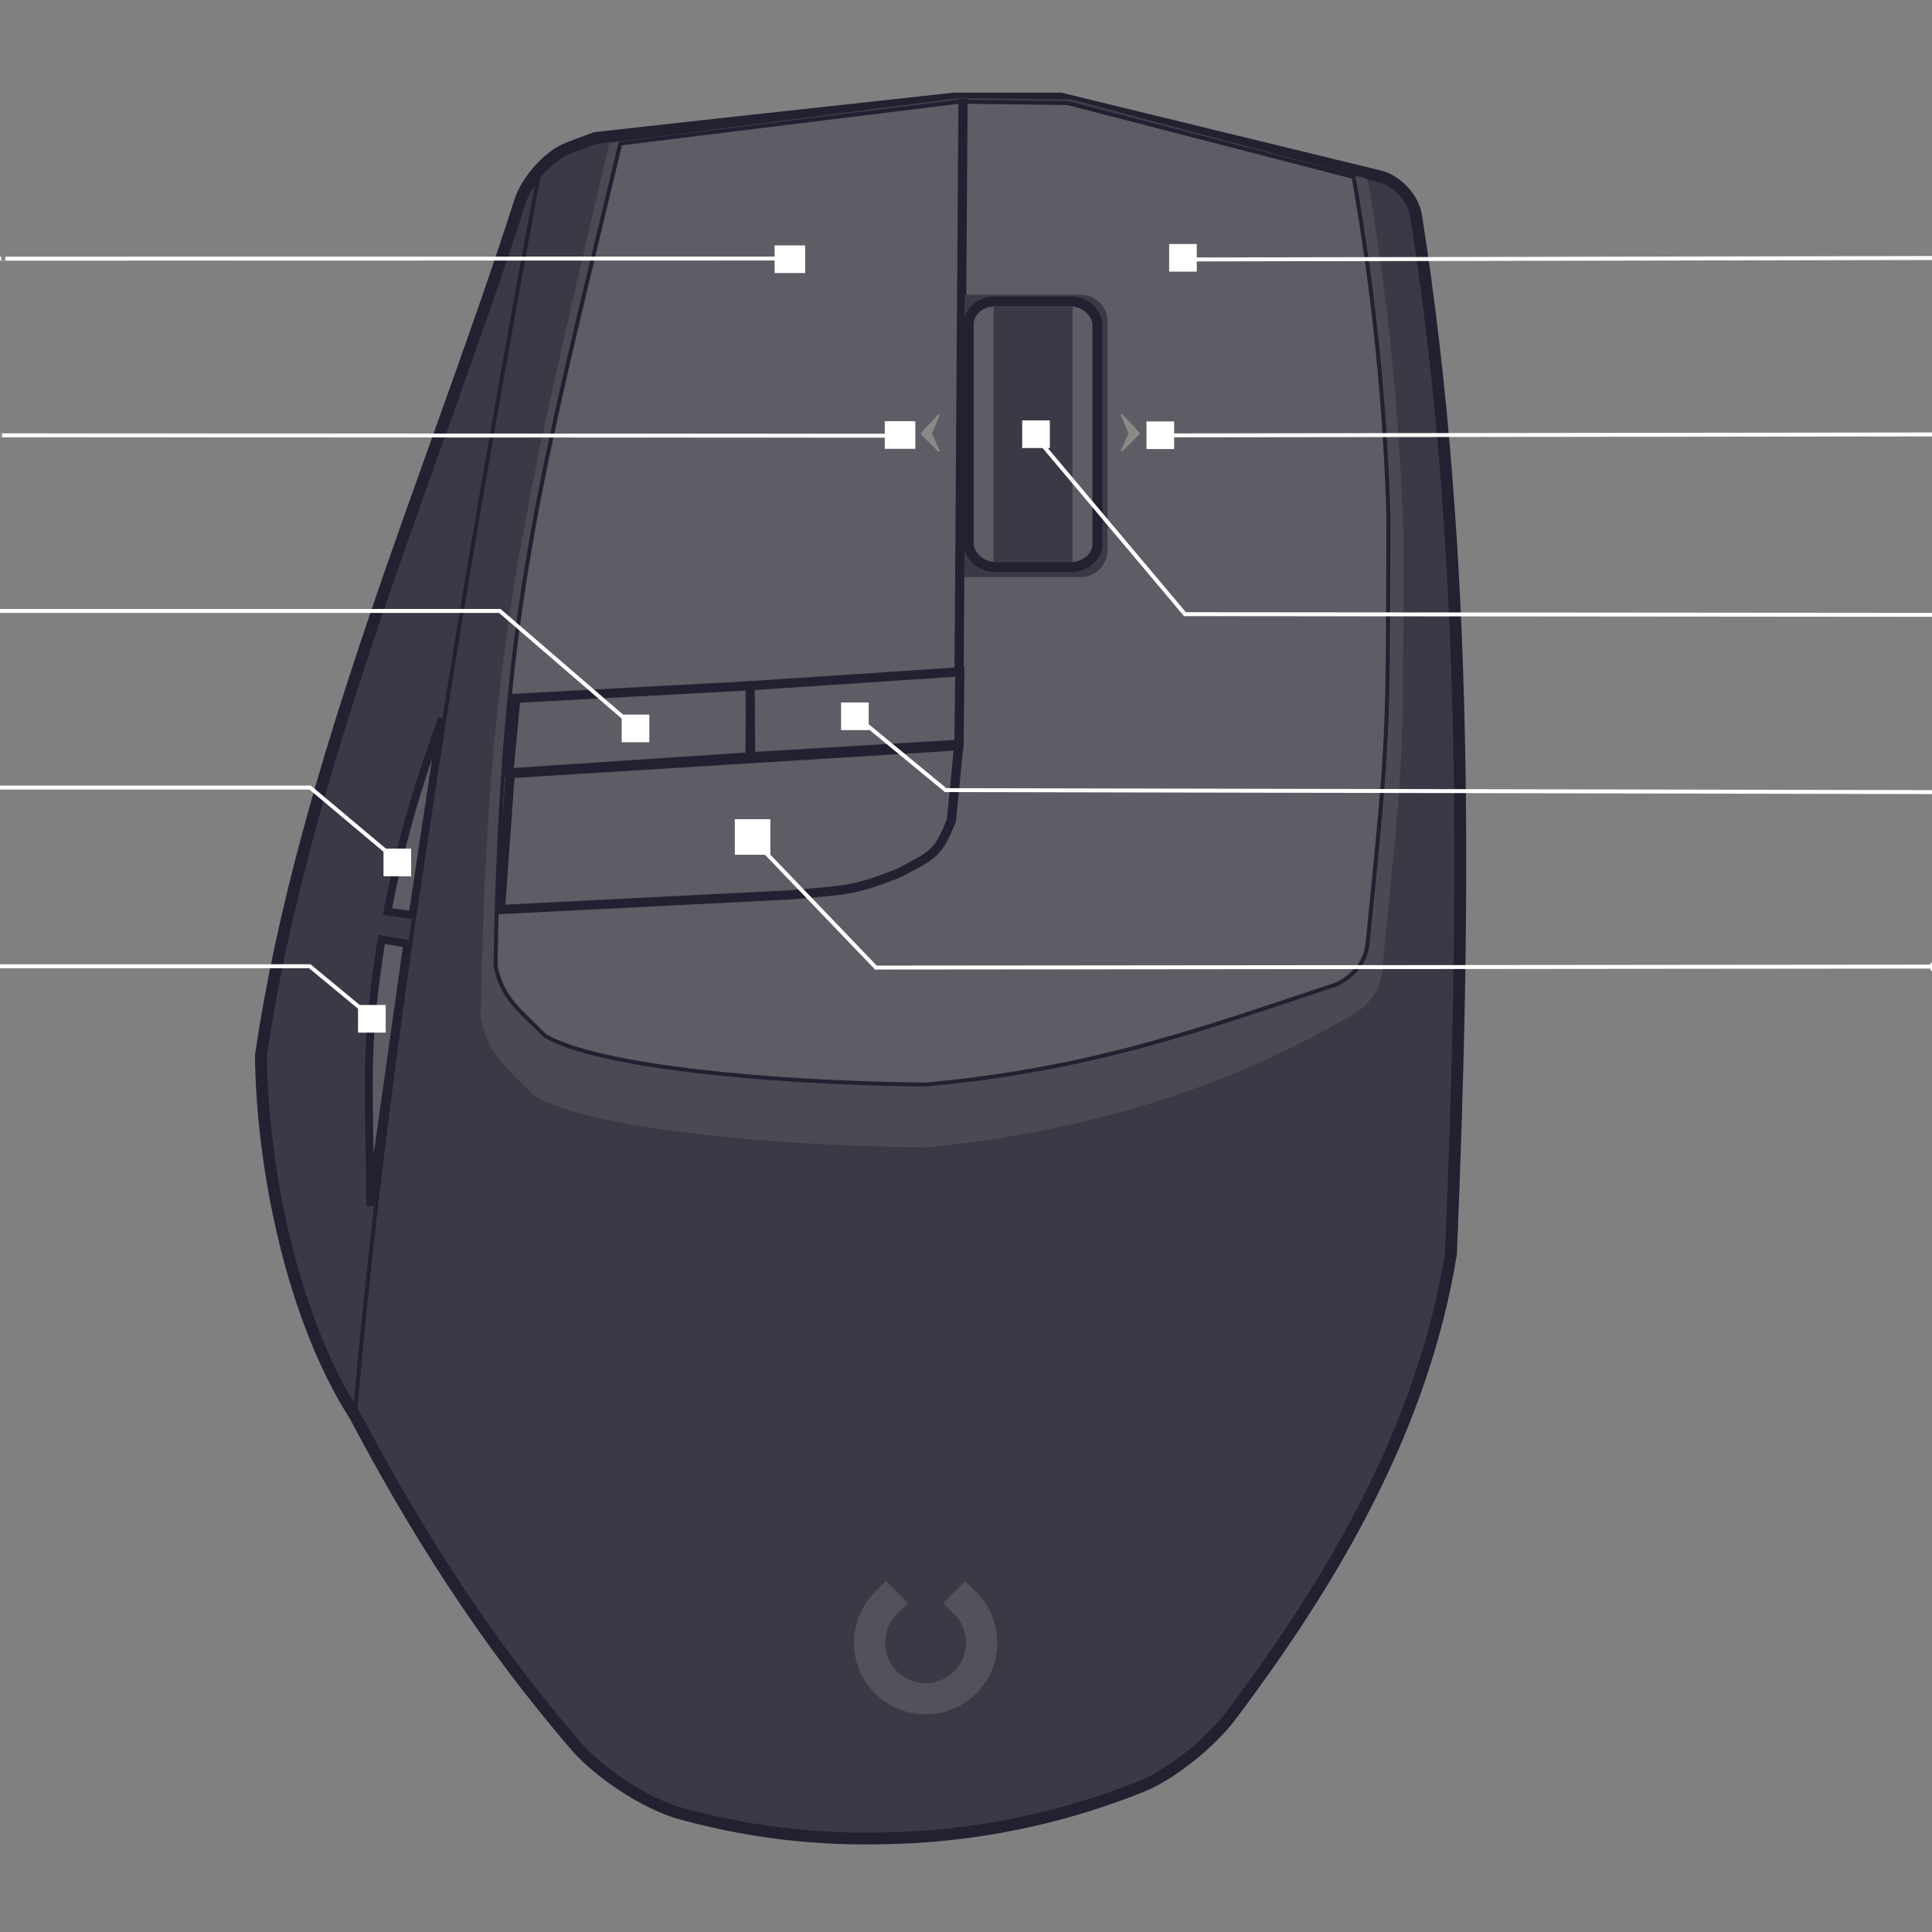 <?xml version="1.0" encoding="UTF-8" standalone="no"?>
<!-- Created with Inkscape (http://www.inkscape.org/) -->

<svg
   width="490"
   height="490"
   viewBox="0 0 129.646 129.646"
   version="1.1"
   id="svg8"
   sodipodi:docname="logitech-g9-dark.svg"
   inkscape:version="1.2.1 (9c6d41e410, 2022-07-14)"
   enable-background="new"
   xml:space="preserve"
   xmlns:inkscape="http://www.inkscape.org/namespaces/inkscape"
   xmlns:sodipodi="http://sodipodi.sourceforge.net/DTD/sodipodi-0.dtd"
   xmlns="http://www.w3.org/2000/svg"
   xmlns:svg="http://www.w3.org/2000/svg"
   xmlns:rdf="http://www.w3.org/1999/02/22-rdf-syntax-ns#"
   xmlns:cc="http://creativecommons.org/ns#"
   xmlns:dc="http://purl.org/dc/elements/1.1/"><rect x="0" y="0" width="129.646" height="129.646" fill="#808080" stroke="none"/><defs
     id="defs2"><inkscape:path-effect
       effect="fillet_chamfer"
       id="path-effect4451"
       is_visible="true"
       lpeversion="1"
       nodesatellites_param="F,0,0,1,0,2.163,0,1 @ F,0,0,1,0,0,0,1 @ F,0,0,1,0,3.88,0,1 @ F,0,0,1,0,0,0,1 @ F,0,0,1,0,4.331,0,1 @ F,0,0,1,0,0,0,1 @ F,0,0,1,0,0,0,1 @ F,0,0,1,0,2.655,0,1 @ F,0,0,1,0,0,0,1 @ F,0,0,1,0,0,0,1 @ F,0,0,1,0,0,0,1"
       unit="px"
       method="auto"
       mode="F"
       radius="0"
       chamfer_steps="1"
       flexible="false"
       use_knot_distance="true"
       apply_no_radius="true"
       apply_with_radius="true"
       only_selected="false"
       hide_knots="false" /><inkscape:path-effect
       effect="fillet_chamfer"
       id="path-effect3839"
       is_visible="true"
       lpeversion="1"
       nodesatellites_param="F,0,0,1,0,0,0,1 @ F,0,0,1,0,1.803,0,1 @ F,0,1,1,0,1.803,0,1 @ F,0,0,1,0,0,0,1"
       unit="px"
       method="auto"
       mode="F"
       radius="0"
       chamfer_steps="1"
       flexible="false"
       use_knot_distance="true"
       apply_no_radius="true"
       apply_with_radius="true"
       only_selected="false"
       hide_knots="false" /><clipPath
       clipPathUnits="userSpaceOnUse"
       id="clipPath145"><rect
         id="rect147"
         width="82.021"
         height="120.65"
         x="20.902"
         y="3.175"
         style="stroke-width:0.265" /></clipPath></defs><sodipodi:namedview
     id="base"
     pagecolor="#ffffff"
     bordercolor="#666666"
     borderopacity="1.0"
     inkscape:pageopacity="0.0"
     inkscape:pageshadow="2"
     inkscape:zoom="8.0000004"
     inkscape:cx="264.58829"
     inkscape:cy="370.72481"
     inkscape:document-units="px"
     inkscape:current-layer="Device"
     inkscape:document-rotation="0"
     showgrid="false"
     showguides="false"
     inkscape:window-width="1920"
     inkscape:window-height="1016"
     inkscape:window-x="0"
     inkscape:window-y="27"
     inkscape:window-maximized="1"
     showborder="true"
     inkscape:guide-bbox="true"
     units="px"
     inkscape:snap-global="false"
     inkscape:measure-start="296.875,398.125"
     inkscape:measure-end="288.375,379.75"
     inkscape:showpageshadow="0"
     inkscape:pagecheckerboard="1"
     inkscape:deskcolor="#d1d1d1"><inkscape:grid
       type="xygrid"
       id="grid78" /><sodipodi:guide
       position="58.723,112.407"
       orientation="0,1"
       id="guide79"
       inkscape:locked="false" /><sodipodi:guide
       position="39.612,100.544"
       orientation="0,1"
       id="guide81"
       inkscape:locked="false" /><sodipodi:guide
       position="-0.187,88.493"
       orientation="0,1"
       id="guide83"
       inkscape:locked="false" /><sodipodi:guide
       position="13.758,76.994"
       orientation="0,1"
       id="guide85"
       inkscape:locked="false" /><sodipodi:guide
       position="114.923,64.844"
       orientation="0,1"
       inkscape:locked="false"
       id="guide87" /><sodipodi:guide
       position="57.647,52.899"
       orientation="0,1"
       id="guide89"
       inkscape:locked="false" /><sodipodi:guide
       position="64.823,108.744"
       orientation="1,0"
       id="guide141"
       inkscape:locked="false" /></sodipodi:namedview><g
     inkscape:groupmode="layer"
     id="layer1"
     inkscape:label="bg"
     style="display:none"><rect
       style="display:inline;fill:#242424;fill-opacity:1;stroke:none;stroke-width:2.002px;-inkscape-stroke:none;stop-color:#000000"
       id="rect3576"
       width="129.646"
       height="129.646"
       x="0"
       y="-3.5058595e-06" /></g><g
     inkscape:groupmode="layer"
     id="Device"
     inkscape:label="Device"
     style="display:inline;opacity:1"
     transform="translate(0,-167.354)"><path
       style="fill:#3d3846;fill-opacity:1;stroke:#241f31;stroke-width:0.794;stroke-linecap:butt;stroke-linejoin:miter;stroke-miterlimit:4;stroke-dasharray:none;stroke-opacity:1"
       d="m 95.024,181.831 c 3.615,22.911 3.287,46.814 2.342,69.661 -1.875,11.581 -7.838,21.799 -14.824,31.063 -1.29,1.711 -3.924,3.86 -5.911,4.66 -4.845,1.951 -10.084,3.15 -15.513,3.435 -5.337,0.28 -10.208,-0.166 -15.451,-1.603 -2.306,-0.632 -5.462,-2.716 -7.023,-4.529 -6.227,-7.231 -10.848,-14.643 -14.832,-22.179 -4.239,-6.627 -6.222,-16.648 -6.306,-24.154 2.867,-19.544 11.78,-39.748 17.377,-57.278 0.446,-1.397 1.859,-3.058 3.221,-3.6 0.548,-0.218 1.065,-0.404 1.848,-0.693 8.681,-0.975 16.051,-1.764 24.077,-2.646 h 7.144 l 21.401,5.215 c 1.161,0.283 2.264,1.467 2.45,2.647 z"
       id="path4643"
       inkscape:connector-curvature="0"
       sodipodi:nodetypes="cccscccccccc"
       inkscape:path-effect="#path-effect4451"
       inkscape:original-d="m 94.675437,179.69604 c 3.984039,23.55769 3.665039,48.23792 2.691228,71.79562 -2.08441,12.87379 -9.220213,24.06379 -17.197916,34.13125 -5.788734,2.89177 -12.271516,4.67117 -19.05,5.02708 -6.707899,0.35221 -12.6786,-0.44356 -19.579166,-2.91041 -7.729571,-8.24539 -13.148669,-16.741 -17.727083,-25.4 -4.239321,-6.62677 -6.222372,-16.64821 -6.30643,-24.1545 3.006557,-20.49321 12.659933,-41.71136 18.167285,-59.81196 2.143416,-0.99154 2.603034,-1.14118 4.278728,-1.75854 8.680505,-0.97549 16.051389,-1.76389 24.077083,-2.64584 h 7.14375 z" /><path
       id="path4447"
       style="fill:#5e5c64;fill-opacity:0.494;stroke-width:0.635"
       transform="matrix(1.025,0,0,1,-1.567,0)"
       d="m 64.363,173.928 c -0.012,-1.7e-4 -0.024,5e-4 -0.035,0.002 -7.577,0.992 -15.155,1.985 -22.732,2.977 -0.104,0.013 -0.188,0.09 -0.211,0.191 -5.545,24.585 -7.963,33.375 -8.383,58.527 -3.11e-4,0.016 9.95e-4,0.033 0.004,0.049 0.223,1.219 0.663,2.073 1.252,2.828 0.588,0.755 1.316,1.416 2.137,2.297 0.015,0.015 0.031,0.028 0.049,0.039 1.808,1.143 5.561,1.961 10.213,2.545 4.652,0.584 10.185,0.909 15.455,0.967 0.009,-2.3e-4 0.017,-9e-4 0.025,-0.002 11.288,-1.094 20.49,-4.45 27.654,-8.74 0.011,-0.007 0.024,-0.01 0.035,-0.016 1.114,-0.59 2.056,-1.622 2.189,-3.072 h -0.002 c 1.466,-15.504 1.342,-12.595 1.404,-28.791 3e-6,-6.7e-4 3e-6,-0.001 0,-0.002 3e-6,-6.7e-4 3e-6,-0.001 0,-0.002 3e-6,-6.7e-4 3e-6,-0.001 0,-0.002 -0.219,-8.077 -0.999,-16.155 -2.342,-24.232 -0.015,-0.095 -0.085,-0.173 -0.178,-0.199 -6.392,-1.752 -12.785,-3.504 -19.178,-5.256 -0.02,-0.005 -0.041,-0.008 -0.062,-0.008 z"
       sodipodi:nodetypes="ccccccsccsccscccssscccccc" /><path
       sodipodi:type="arc"
       style="display:inline;opacity:0.724;fill:none;fill-opacity:0.392;stroke:#5e5c64;stroke-width:2.09;stroke-linecap:square;stroke-linejoin:bevel;stroke-miterlimit:4;stroke-dasharray:none;stroke-opacity:1"
       id="logo"
       sodipodi:cx="62.113438"
       sodipodi:cy="277.58575"
       sodipodi:rx="3.7614744"
       sodipodi:ry="3.7614779"
       d="m 64.773,274.926 a 3.761,3.761 0 0 1 0,5.32 3.761,3.761 0 0 1 -5.32,0 3.761,3.761 0 0 1 -10e-7,-5.32"
       sodipodi:start="5.4977871"
       sodipodi:end="3.9269907"
       sodipodi:open="true"
       sodipodi:arc-type="arc"
       inkscape:label="path" /><path
       style="fill:#3d3846;stroke:#241f31;stroke-width:0.265;stroke-linecap:butt;stroke-linejoin:miter;stroke-miterlimit:4;stroke-dasharray:none;stroke-opacity:1"
       d="M 36.248,178.599 C 31.542,203.861 25.993,236.516 23.812,262.34"
       id="path4820"
       inkscape:connector-curvature="0"
       sodipodi:nodetypes="cc" /><path
       style="fill:#5e5c64;fill-opacity:1;stroke:#241f31;stroke-width:0.265;stroke-linecap:butt;stroke-linejoin:miter;stroke-miterlimit:4;stroke-dasharray:none;stroke-opacity:1"
       d="m 90.832,179.228 c 1.341,7.608 2.12,15.217 2.339,22.825 -0.062,15.279 0.062,14.009 -1.403,28.633 -0.125,1.278 -0.998,2.183 -2.058,2.713 -9.011,2.993 -16.339,5.706 -27.596,6.735 -10.524,-0.109 -22.1,-1.224 -25.538,-3.274 -1.656,-1.676 -2.892,-2.485 -3.326,-4.718 0.419,-23.711 2.832,-31.966 8.377,-55.159 7.577,-0.935 15.154,-1.871 22.731,-2.806 l 7.296,0.094 c 6.392,1.653 12.784,3.305 19.177,4.958 z"
       id="path4822"
       inkscape:connector-curvature="0"
       sodipodi:nodetypes="ccccccccccc" /><path
       style="fill:#5e5c64;fill-opacity:1;stroke:#241f31;stroke-width:0.616;stroke-linecap:butt;stroke-linejoin:miter;stroke-miterlimit:4;stroke-dasharray:none;stroke-opacity:1"
       d="m 34.237,219.265 30.1,-1.868 -0.493,5.002 c -0.904,2.261 -1.154,2.276 -3.555,3.555 -3.258,1.278 -3.711,1.107 -7.25,1.45 -6.486,0.327 -12.971,0.655 -19.457,0.982 z"
       id="led0"
       inkscape:connector-curvature="0"
       sodipodi:nodetypes="ccccccc"
       inkscape:label="#path894" /><path
       style="fill:#5e5c64;fill-opacity:1;stroke:#241f31;stroke-width:0.616;stroke-linecap:butt;stroke-linejoin:miter;stroke-miterlimit:4;stroke-dasharray:none;stroke-opacity:1;font-variation-settings:normal;opacity:1;vector-effect:none;stroke-dashoffset:0;-inkscape-stroke:none;stop-color:#000000;stop-opacity:1"
       d="m 34.611,214.213 -0.468,5.005 16.183,-1.076 0.047,-4.771 z"
       id="button9"
       inkscape:connector-curvature="0"
       inkscape:label="#path896" /><path
       style="fill:#5e5c64;fill-opacity:1;stroke:#241f31;stroke-width:0.616;stroke-linecap:butt;stroke-linejoin:miter;stroke-miterlimit:4;stroke-dasharray:none;stroke-opacity:1;font-variation-settings:normal;opacity:1;vector-effect:none;stroke-dashoffset:0;-inkscape-stroke:none;stop-color:#000000;stop-opacity:1"
       d="m 64.405,212.436 -14.067,0.935 0.029,4.767 13.986,-0.841 z"
       id="button8"
       inkscape:connector-curvature="0"
       sodipodi:nodetypes="ccccc"
       inkscape:label="#path898" /><path
       style="fill:#241f31;stroke:#241f31;stroke-width:0.616;stroke-linecap:butt;stroke-linejoin:miter;stroke-miterlimit:4;stroke-dasharray:none;stroke-opacity:1"
       d="m 64.624,173.969 -0.265,38.431 z"
       id="path4589"
       inkscape:connector-curvature="0" /><path
       style="fill:#5e5c64;fill-opacity:1;stroke:#000000;stroke-width:0;stroke-linecap:butt;stroke-linejoin:miter;stroke-miterlimit:4;stroke-dasharray:none;stroke-opacity:1"
       d="m 65.054,174.531 -0.099,12.601 -0.132,18.686 -0.033,6.152 27.781,-0.86 0.132,-9.161 -0.959,-13.328 -1.356,-9.095 -18.885,-4.895 z"
       id="button1"
       inkscape:connector-curvature="0"
       inkscape:label="#path4612"
       sodipodi:nodetypes="cccccccccc" /><path
       id="rect3836"
       style="opacity:1;vector-effect:none;fill:#3d3846;stroke-width:0.625;stop-color:#000000;stop-opacity:1"
       d="m 64.721,187.132 h 7.793 a 1.803,1.803 45 0 1 1.803,1.803 v 15.34 a 1.803,1.803 135 0 1 -1.803,1.803 l -7.793,0 z"
       inkscape:path-effect="#path-effect3839"
       inkscape:original-d="m 64.721329,187.13176 h 9.595592 v 18.94592 h -9.595592 z"
       sodipodi:nodetypes="ccccc" /><rect
       style="display:inline;opacity:1;fill:#5e5c64;fill-opacity:1;stroke:#241f31;stroke-width:0.674;stroke-miterlimit:4;stroke-dasharray:none;stroke-opacity:1"
       id="button2"
       width="8.642"
       height="17.819"
       x="65"
       y="187.581"
       ry="1.542"
       inkscape:label="#rect4615"
       rx="1.753" /><path
       style="fill:#5e5c64;fill-opacity:1;stroke:#241f31;stroke-width:0.529;stroke-linecap:butt;stroke-linejoin:miter;stroke-miterlimit:4;stroke-dasharray:none;stroke-opacity:1"
       d="m 24.855,248.263 c -0.125,-9.604 -0.343,-10.789 0.748,-17.867 0.577,0.093 1.154,0.187 1.731,0.281 -0.826,5.862 -1.653,11.724 -2.479,17.586 z"
       id="button3"
       inkscape:connector-curvature="0"
       sodipodi:nodetypes="cccc"
       inkscape:label="#path4606" /><path
       style="fill:#5e5c64;fill-opacity:1;stroke:#241f31;stroke-width:0.529;stroke-linecap:butt;stroke-linejoin:miter;stroke-miterlimit:4;stroke-dasharray:none;stroke-opacity:1"
       d="m 27.684,228.759 c -0.561,-0.078 -1.123,-0.156 -1.684,-0.234 0.92,-4.786 2.12,-8.778 3.672,-12.956 -0.663,4.397 -1.325,8.793 -1.988,13.19 z"
       id="button4"
       inkscape:connector-curvature="0"
       sodipodi:nodetypes="cccc"
       inkscape:label="#path4608" /><path
       style="fill:#5e5c64;fill-opacity:1;stroke:#000000;stroke-width:0;stroke-linecap:butt;stroke-linejoin:miter;stroke-miterlimit:4;stroke-dasharray:none;stroke-opacity:1"
       d="m 41.814,177.357 -6.782,36.389 28.765,-1.684 0.468,-37.418 z"
       id="button0"
       inkscape:connector-curvature="0"
       inkscape:label="#path4610" /><path
       transform="translate(0,164.708)"
       id="button6"
       d="m 62.981,30.453 a 0.066,0.066 0 0 0 -0.046,0.021 l -1.14,1.231 a 0.066,0.066 0 0 0 0.002,0.091 l 1.139,1.139 a 0.066,0.066 0 0 0 0.107,-0.073 l -0.504,-1.114 0.505,-1.205 a 0.066,0.066 0 0 0 -0.064,-0.091 z"
       style="display:inline;color:#000000;overflow:visible;opacity:1;vector-effect:none;fill:#888a85;fill-opacity:1;stroke:none;stroke-width:0.253;stroke-linecap:butt;stroke-linejoin:bevel;stroke-miterlimit:4;stroke-dasharray:none;stroke-dashoffset:0;stroke-opacity:1;marker:none;marker-start:none;marker-mid:none;marker-end:none;paint-order:normal"
       inkscape:connector-curvature="0"
       inkscape:label="#path1016" /><path
       transform="translate(0,164.708)"
       id="button7"
       d="m 75.285,30.433 a 0.066,0.066 0 0 1 0.046,0.021 l 1.14,1.231 a 0.066,0.066 0 0 1 -0.002,0.091 l -1.139,1.139 a 0.066,0.066 0 0 1 -0.107,-0.073 l 0.504,-1.114 -0.505,-1.205 a 0.066,0.066 0 0 1 0.064,-0.091 z"
       style="display:inline;color:#000000;overflow:visible;opacity:1;vector-effect:none;fill:#888a85;fill-opacity:1;stroke:none;stroke-width:0.253;stroke-linecap:butt;stroke-linejoin:bevel;stroke-miterlimit:4;stroke-dasharray:none;stroke-dashoffset:0;stroke-opacity:1;marker:none;marker-start:none;marker-mid:none;marker-end:none;paint-order:normal"
       inkscape:connector-curvature="0"
       inkscape:label="#path1016-3" /><rect
       style="fill:#242424;stroke:none;stroke-width:0.254px;-inkscape-stroke:none;stop-color:#000000;fill-opacity:1"
       id="rect1840"
       width="22.561"
       height="11.962"
       x="139.945"
       y="184.495" /><rect
       style="fill:#242424;stroke:none;stroke-width:0.254px;-inkscape-stroke:none;stop-color:#000000;fill-opacity:1"
       id="rect2519"
       width="22.561"
       height="11.962"
       x="139.945"
       y="208.507" /><rect
       style="fill:#242424;stroke:none;stroke-width:0.254px;-inkscape-stroke:none;stop-color:#000000;fill-opacity:1"
       id="rect2521"
       width="22.561"
       height="11.962"
       x="139.945"
       y="232.204" /><rect
       style="font-variation-settings:normal;opacity:1;vector-effect:none;fill:#3d3846;fill-opacity:1;stroke:none;stroke-width:0.666;stroke-linecap:butt;stroke-linejoin:miter;stroke-miterlimit:4;stroke-dasharray:none;stroke-dashoffset:0;stroke-opacity:1;-inkscape-stroke:none;stop-color:#000000;stop-opacity:1"
       id="rect4307"
       width="5.292"
       height="17.154"
       x="66.675"
       y="187.921"
       rx="0"
       ry="0" /></g><g
     inkscape:groupmode="layer"
     id="Buttons"
     inkscape:label="Buttons"
     transform="translate(0,-2.646)"
     style="display:inline"><g
       transform="matrix(0.265,0,0,0.265,40.503,-1.102)"
       style="display:inline"
       id="button2-path"
       inkscape:label="#g146"><path
         style="color:#000000;overflow:visible;opacity:1;vector-effect:none;fill:none;fill-opacity:1;stroke:#ffffff;stroke-width:1;stroke-linecap:square;stroke-linejoin:miter;stroke-miterlimit:4;stroke-dasharray:none;stroke-dashoffset:0;stroke-opacity:1;marker:none;marker-start:none;marker-mid:none;marker-end:none;paint-order:normal"
         d="M 336.919,169.833 147.22,169.67 109.219,124.506"
         id="path51"
         inkscape:connector-curvature="0"
         sodipodi:nodetypes="ccc" /><rect
         style="color:#000000;overflow:visible;opacity:1;vector-effect:none;fill:#ffffff;fill-opacity:1;stroke:none;stroke-width:2;stroke-linecap:square;stroke-linejoin:miter;stroke-miterlimit:4;stroke-dasharray:none;stroke-dashoffset:0;stroke-opacity:1;marker:none;marker-start:none;marker-mid:none;marker-end:none;paint-order:normal"
         id="rect53"
         width="7"
         height="7"
         x="106.003"
         y="120.596" /><rect
         y="169.311"
         x="336.566"
         height="1"
         width="1"
         id="button2-leader"
         style="color:#000000;text-align:start;overflow:visible;vector-effect:none;fill:#888a85;fill-opacity:1;stroke:none;stroke-linecap:round"
         inkscape:label="#rect871" /></g><g
       transform="matrix(-0.265,0,0,-0.265,116.084,94.456)"
       style="display:inline"
       id="button9-path"
       inkscape:label="#g146"><path
         style="color:#000000;overflow:visible;opacity:1;vector-effect:none;fill:none;fill-opacity:1;stroke:#ffffff;stroke-width:1;stroke-linecap:square;stroke-linejoin:miter;stroke-miterlimit:4;stroke-dasharray:none;stroke-dashoffset:0;stroke-opacity:1;marker:none;marker-start:none;marker-mid:none;marker-end:none;paint-order:normal"
         d="M 438.046,191.749 H 311.488 l -34.644,-29.868"
         id="path51-1-9-6-8"
         inkscape:connector-curvature="0"
         sodipodi:nodetypes="ccc" /><rect
         style="color:#000000;overflow:visible;opacity:1;vector-effect:none;fill:#ffffff;fill-opacity:1;stroke:none;stroke-width:2;stroke-linecap:square;stroke-linejoin:miter;stroke-miterlimit:4;stroke-dasharray:none;stroke-dashoffset:0;stroke-opacity:1;marker:none;marker-start:none;marker-mid:none;marker-end:none;paint-order:normal"
         id="rect53-2-3-2-7"
         width="7"
         height="7"
         x="273.625"
         y="158.5" /><rect
         y="191.343"
         x="438.046"
         height="1"
         width="1"
         id="button9-leader"
         style="color:#000000;text-align:end;overflow:visible;vector-effect:none;fill:#888a85;fill-opacity:1;stroke:none;stroke-linecap:round"
         inkscape:label="#rect871" /></g><g
       transform="matrix(-0.293,0,0,0.265,70.284,-46.39)"
       style="display:inline"
       id="button0-path"
       inkscape:label="#g156"><path
         sodipodi:nodetypes="cc"
         style="color:#000000;overflow:visible;opacity:1;vector-effect:none;fill:none;fill-opacity:1;stroke:#ffffff;stroke-width:1;stroke-linecap:square;stroke-linejoin:miter;stroke-miterlimit:4;stroke-dasharray:none;stroke-dashoffset:0;stroke-opacity:1;marker:none;marker-start:none;marker-mid:none;marker-end:none;paint-order:normal"
         d="m 58.181,250.506 181.444,0.035"
         id="path966-9"
         inkscape:connector-curvature="0" /><rect
         style="color:#000000;overflow:visible;opacity:1;vector-effect:none;fill:#ffffff;fill-opacity:1;stroke:none;stroke-width:2;stroke-linecap:square;stroke-linejoin:miter;stroke-miterlimit:4;stroke-dasharray:none;stroke-dashoffset:0;stroke-opacity:1;marker:none;marker-start:none;marker-mid:none;marker-end:none;paint-order:normal"
         id="rect976-8"
         width="7"
         height="7"
         x="55.471"
         y="247.183" /><rect
         y="250.006"
         x="238.624"
         height="1"
         width="1"
         id="button0-leader"
         style="color:#000000;text-align:end;overflow:visible;vector-effect:none;fill:#888a85;fill-opacity:1;stroke:none;stroke-linecap:round"
         inkscape:label="#rect875" /></g><g
       transform="matrix(0.265,0,0,0.265,40.402,-25.127)"
       style="display:inline"
       id="button1-path"
       inkscape:label="#g146"><path
         style="color:#000000;overflow:visible;opacity:1;vector-effect:none;fill:none;fill-opacity:1;stroke:#ffffff;stroke-width:1;stroke-linecap:square;stroke-linejoin:miter;stroke-miterlimit:4;stroke-dasharray:none;stroke-dashoffset:0;stroke-opacity:1;marker:none;marker-start:none;marker-mid:none;marker-end:none;paint-order:normal"
         d="m 336.919,170.142 -189.575,0.364"
         id="path51-1"
         inkscape:connector-curvature="0"
         sodipodi:nodetypes="cc" /><rect
         style="color:#000000;overflow:visible;opacity:1;vector-effect:none;fill:#ffffff;fill-opacity:1;stroke:none;stroke-width:2;stroke-linecap:square;stroke-linejoin:miter;stroke-miterlimit:4;stroke-dasharray:none;stroke-dashoffset:0;stroke-opacity:1;marker:none;marker-start:none;marker-mid:none;marker-end:none;paint-order:normal"
         id="rect53-0"
         width="7"
         height="7"
         x="143.595"
         y="166.595" /><rect
         y="169.753"
         x="336.919"
         height="1"
         width="1"
         id="button1-leader"
         style="color:#000000;text-align:start;overflow:visible;vector-effect:none;fill:#888a85;fill-opacity:1;stroke:none;stroke-linecap:round"
         inkscape:label="#rect871" /></g><g
       transform="matrix(0.265,0,0,0.265,13.574,4.986)"
       style="display:inline"
       id="button8-path"
       inkscape:label="#g146"><path
         style="color:#000000;overflow:visible;opacity:1;vector-effect:none;fill:none;fill-opacity:1;stroke:#ffffff;stroke-width:1;stroke-linecap:square;stroke-linejoin:miter;stroke-miterlimit:4;stroke-dasharray:none;stroke-dashoffset:0;stroke-opacity:1;marker:none;marker-start:none;marker-mid:none;marker-end:none;paint-order:normal"
         d="m 438.046,191.749 -249.808,-0.5 -23.582,-19.43"
         id="path51-1-9-6-8-4"
         inkscape:connector-curvature="0"
         sodipodi:nodetypes="ccc" /><rect
         style="color:#000000;overflow:visible;opacity:1;vector-effect:none;fill:#ffffff;fill-opacity:1;stroke:none;stroke-width:2;stroke-linecap:square;stroke-linejoin:miter;stroke-miterlimit:4;stroke-dasharray:none;stroke-dashoffset:0;stroke-opacity:1;marker:none;marker-start:none;marker-mid:none;marker-end:none;paint-order:normal"
         id="rect53-2-3-2-7-4"
         width="7"
         height="7"
         x="161.759"
         y="169.057" /><rect
         y="191.343"
         x="438.046"
         height="1"
         width="1"
         id="button8-leader"
         style="color:#000000;text-align:start;overflow:visible;vector-effect:none;fill:#888a85;fill-opacity:1;stroke:none;stroke-linecap:round"
         inkscape:label="#rect871" /></g><g
       transform="matrix(-0.265,0,0,-0.265,116.075,106.309)"
       style="display:inline"
       id="button4-path"
       inkscape:label="#g146"><path
         style="color:#000000;overflow:visible;opacity:1;vector-effect:none;fill:none;fill-opacity:1;stroke:#ffffff;stroke-width:1;stroke-linecap:square;stroke-linejoin:miter;stroke-miterlimit:4;stroke-dasharray:none;stroke-dashoffset:0;stroke-opacity:1;marker:none;marker-start:none;marker-mid:none;marker-end:none;paint-order:normal"
         d="M 438.046,191.749 H 359.488 L 337.395,173.195"
         id="path51-1-9-6-8-7"
         inkscape:connector-curvature="0"
         sodipodi:nodetypes="ccc" /><rect
         style="color:#000000;overflow:visible;opacity:1;vector-effect:none;fill:#ffffff;fill-opacity:1;stroke:none;stroke-width:2;stroke-linecap:square;stroke-linejoin:miter;stroke-miterlimit:4;stroke-dasharray:none;stroke-dashoffset:0;stroke-opacity:1;marker:none;marker-start:none;marker-mid:none;marker-end:none;paint-order:normal"
         id="rect53-2-3-2-7-6"
         width="7"
         height="7"
         x="333.906"
         y="169.283" /><rect
         y="191.343"
         x="438.046"
         height="1"
         width="1"
         id="button4-leader"
         style="color:#000000;text-align:end;overflow:visible;vector-effect:none;fill:#888a85;fill-opacity:1;stroke:none;stroke-linecap:round"
         inkscape:label="#rect871" /></g><g
       transform="matrix(-0.265,0,0,-0.265,116.053,118.299)"
       style="display:inline"
       id="button3-path"
       inkscape:label="#g146"><path
         style="color:#000000;overflow:visible;opacity:1;vector-effect:none;fill:none;fill-opacity:1;stroke:#ffffff;stroke-width:1;stroke-linecap:square;stroke-linejoin:miter;stroke-miterlimit:4;stroke-dasharray:none;stroke-dashoffset:0;stroke-opacity:1;marker:none;marker-start:none;marker-mid:none;marker-end:none;paint-order:normal"
         d="M 438.046,191.749 H 359.488 L 344.113,179.029"
         id="path51-1-9-6-8-7-7"
         inkscape:connector-curvature="0"
         sodipodi:nodetypes="ccc" /><rect
         style="color:#000000;overflow:visible;opacity:1;vector-effect:none;fill:#ffffff;fill-opacity:1;stroke:none;stroke-width:2;stroke-linecap:square;stroke-linejoin:miter;stroke-miterlimit:4;stroke-dasharray:none;stroke-dashoffset:0;stroke-opacity:1;marker:none;marker-start:none;marker-mid:none;marker-end:none;paint-order:normal"
         id="rect53-2-3-2-7-6-5"
         width="7"
         height="7"
         x="340.27"
         y="174.94" /><rect
         y="191.343"
         x="438.046"
         height="1"
         width="1"
         id="button3-leader"
         style="color:#000000;text-align:end;overflow:visible;vector-effect:none;fill:#888a85;fill-opacity:1;stroke:none;stroke-linecap:round"
         inkscape:label="#rect871" /></g><g
       transform="matrix(-0.293,0,0,0.265,70.05,-34.688)"
       style="display:inline"
       id="button6-path"
       inkscape:label="#g156"><path
         sodipodi:nodetypes="cc"
         style="color:#000000;overflow:visible;opacity:1;vector-effect:none;fill:none;fill-opacity:1;stroke:#ffffff;stroke-width:1;stroke-linecap:square;stroke-linejoin:miter;stroke-miterlimit:4;stroke-dasharray:none;stroke-dashoffset:0;stroke-opacity:1;marker:none;marker-start:none;marker-mid:none;marker-end:none;paint-order:normal"
         d="m 33.593,251.213 205.113,-0.097"
         id="path966-9-6"
         inkscape:connector-curvature="0" /><rect
         style="color:#000000;overflow:visible;opacity:1;vector-effect:none;fill:#ffffff;fill-opacity:1;stroke:none;stroke-width:2;stroke-linecap:square;stroke-linejoin:miter;stroke-miterlimit:4;stroke-dasharray:none;stroke-dashoffset:0;stroke-opacity:1;marker:none;marker-start:none;marker-mid:none;marker-end:none;paint-order:normal"
         id="rect976-8-7"
         width="7"
         height="7"
         x="29.446"
         y="247.536" /><rect
         y="250.624"
         x="238.584"
         height="1"
         width="1"
         id="button6-leader"
         style="color:#000000;text-align:end;overflow:visible;vector-effect:none;fill:#888a85;fill-opacity:1;stroke:none;stroke-linecap:round"
         inkscape:label="#rect875" /></g><g
       transform="matrix(0.265,0,0,0.265,40.372,-13.289)"
       style="display:inline"
       id="button7-path"
       inkscape:label="#g146"><path
         style="color:#000000;overflow:visible;opacity:1;vector-effect:none;fill:none;fill-opacity:1;stroke:#ffffff;stroke-width:1;stroke-linecap:square;stroke-linejoin:miter;stroke-miterlimit:4;stroke-dasharray:none;stroke-dashoffset:0;stroke-opacity:1;marker:none;marker-start:none;marker-mid:none;marker-end:none;paint-order:normal"
         d="m 336.919,170.142 -196.7,0.239"
         id="path51-1-6"
         inkscape:connector-curvature="0"
         sodipodi:nodetypes="cc" /><rect
         style="color:#000000;overflow:visible;opacity:1;vector-effect:none;fill:#ffffff;fill-opacity:1;stroke:none;stroke-width:2;stroke-linecap:square;stroke-linejoin:miter;stroke-miterlimit:4;stroke-dasharray:none;stroke-dashoffset:0;stroke-opacity:1;marker:none;marker-start:none;marker-mid:none;marker-end:none;paint-order:normal"
         id="rect53-0-7"
         width="7"
         height="7"
         x="137.97"
         y="166.845" /><rect
         y="169.753"
         x="336.919"
         height="1"
         width="1"
         id="button7-leader"
         style="color:#000000;text-align:start;overflow:visible;vector-effect:none;fill:#888a85;fill-opacity:1;stroke:none;stroke-linecap:round"
         inkscape:label="#rect871" /></g></g><g
     inkscape:groupmode="layer"
     id="LEDs"
     inkscape:label="LEDs"
     transform="translate(0,-2.646)"
     style="display:inline"><g
       transform="matrix(0.265,0,0,0.265,13.593,20.27)"
       style="display:inline;stroke:#ffffff"
       id="led0-path"
       inkscape:label="#g146"><path
         style="color:#000000;overflow:visible;opacity:1;vector-effect:none;fill:none;fill-opacity:1;stroke:#ffffff;stroke-width:1;stroke-linecap:square;stroke-linejoin:miter;stroke-miterlimit:4;stroke-dasharray:none;stroke-dashoffset:0;stroke-opacity:1;marker:none;marker-start:none;marker-mid:none;marker-end:none;paint-order:normal"
         d="m 438.046,178.257 -267.542,0.25 -31.41,-32.751"
         id="path51-1-9-6-0"
         inkscape:connector-curvature="0"
         sodipodi:nodetypes="ccc" /><rect
         style="color:#000000;overflow:visible;opacity:1;vector-effect:none;fill:#ffffff;fill-opacity:1;stroke:#ffffff;stroke-width:2;stroke-linecap:square;stroke-linejoin:miter;stroke-miterlimit:4;stroke-dasharray:none;stroke-dashoffset:0;stroke-opacity:1;marker:none;marker-start:none;marker-mid:none;marker-end:none;paint-order:normal"
         id="rect53-2-3-2-2"
         width="7"
         height="7"
         x="135.778"
         y="141.939" /><rect
         y="177.793"
         x="438.046"
         height="1"
         width="1"
         id="led0-leader"
         style="color:#000000;text-align:start;overflow:visible;vector-effect:none;fill:#888a85;fill-opacity:1;stroke:#ffffff;stroke-linecap:round"
         inkscape:label="#rect871" /></g></g></svg>
